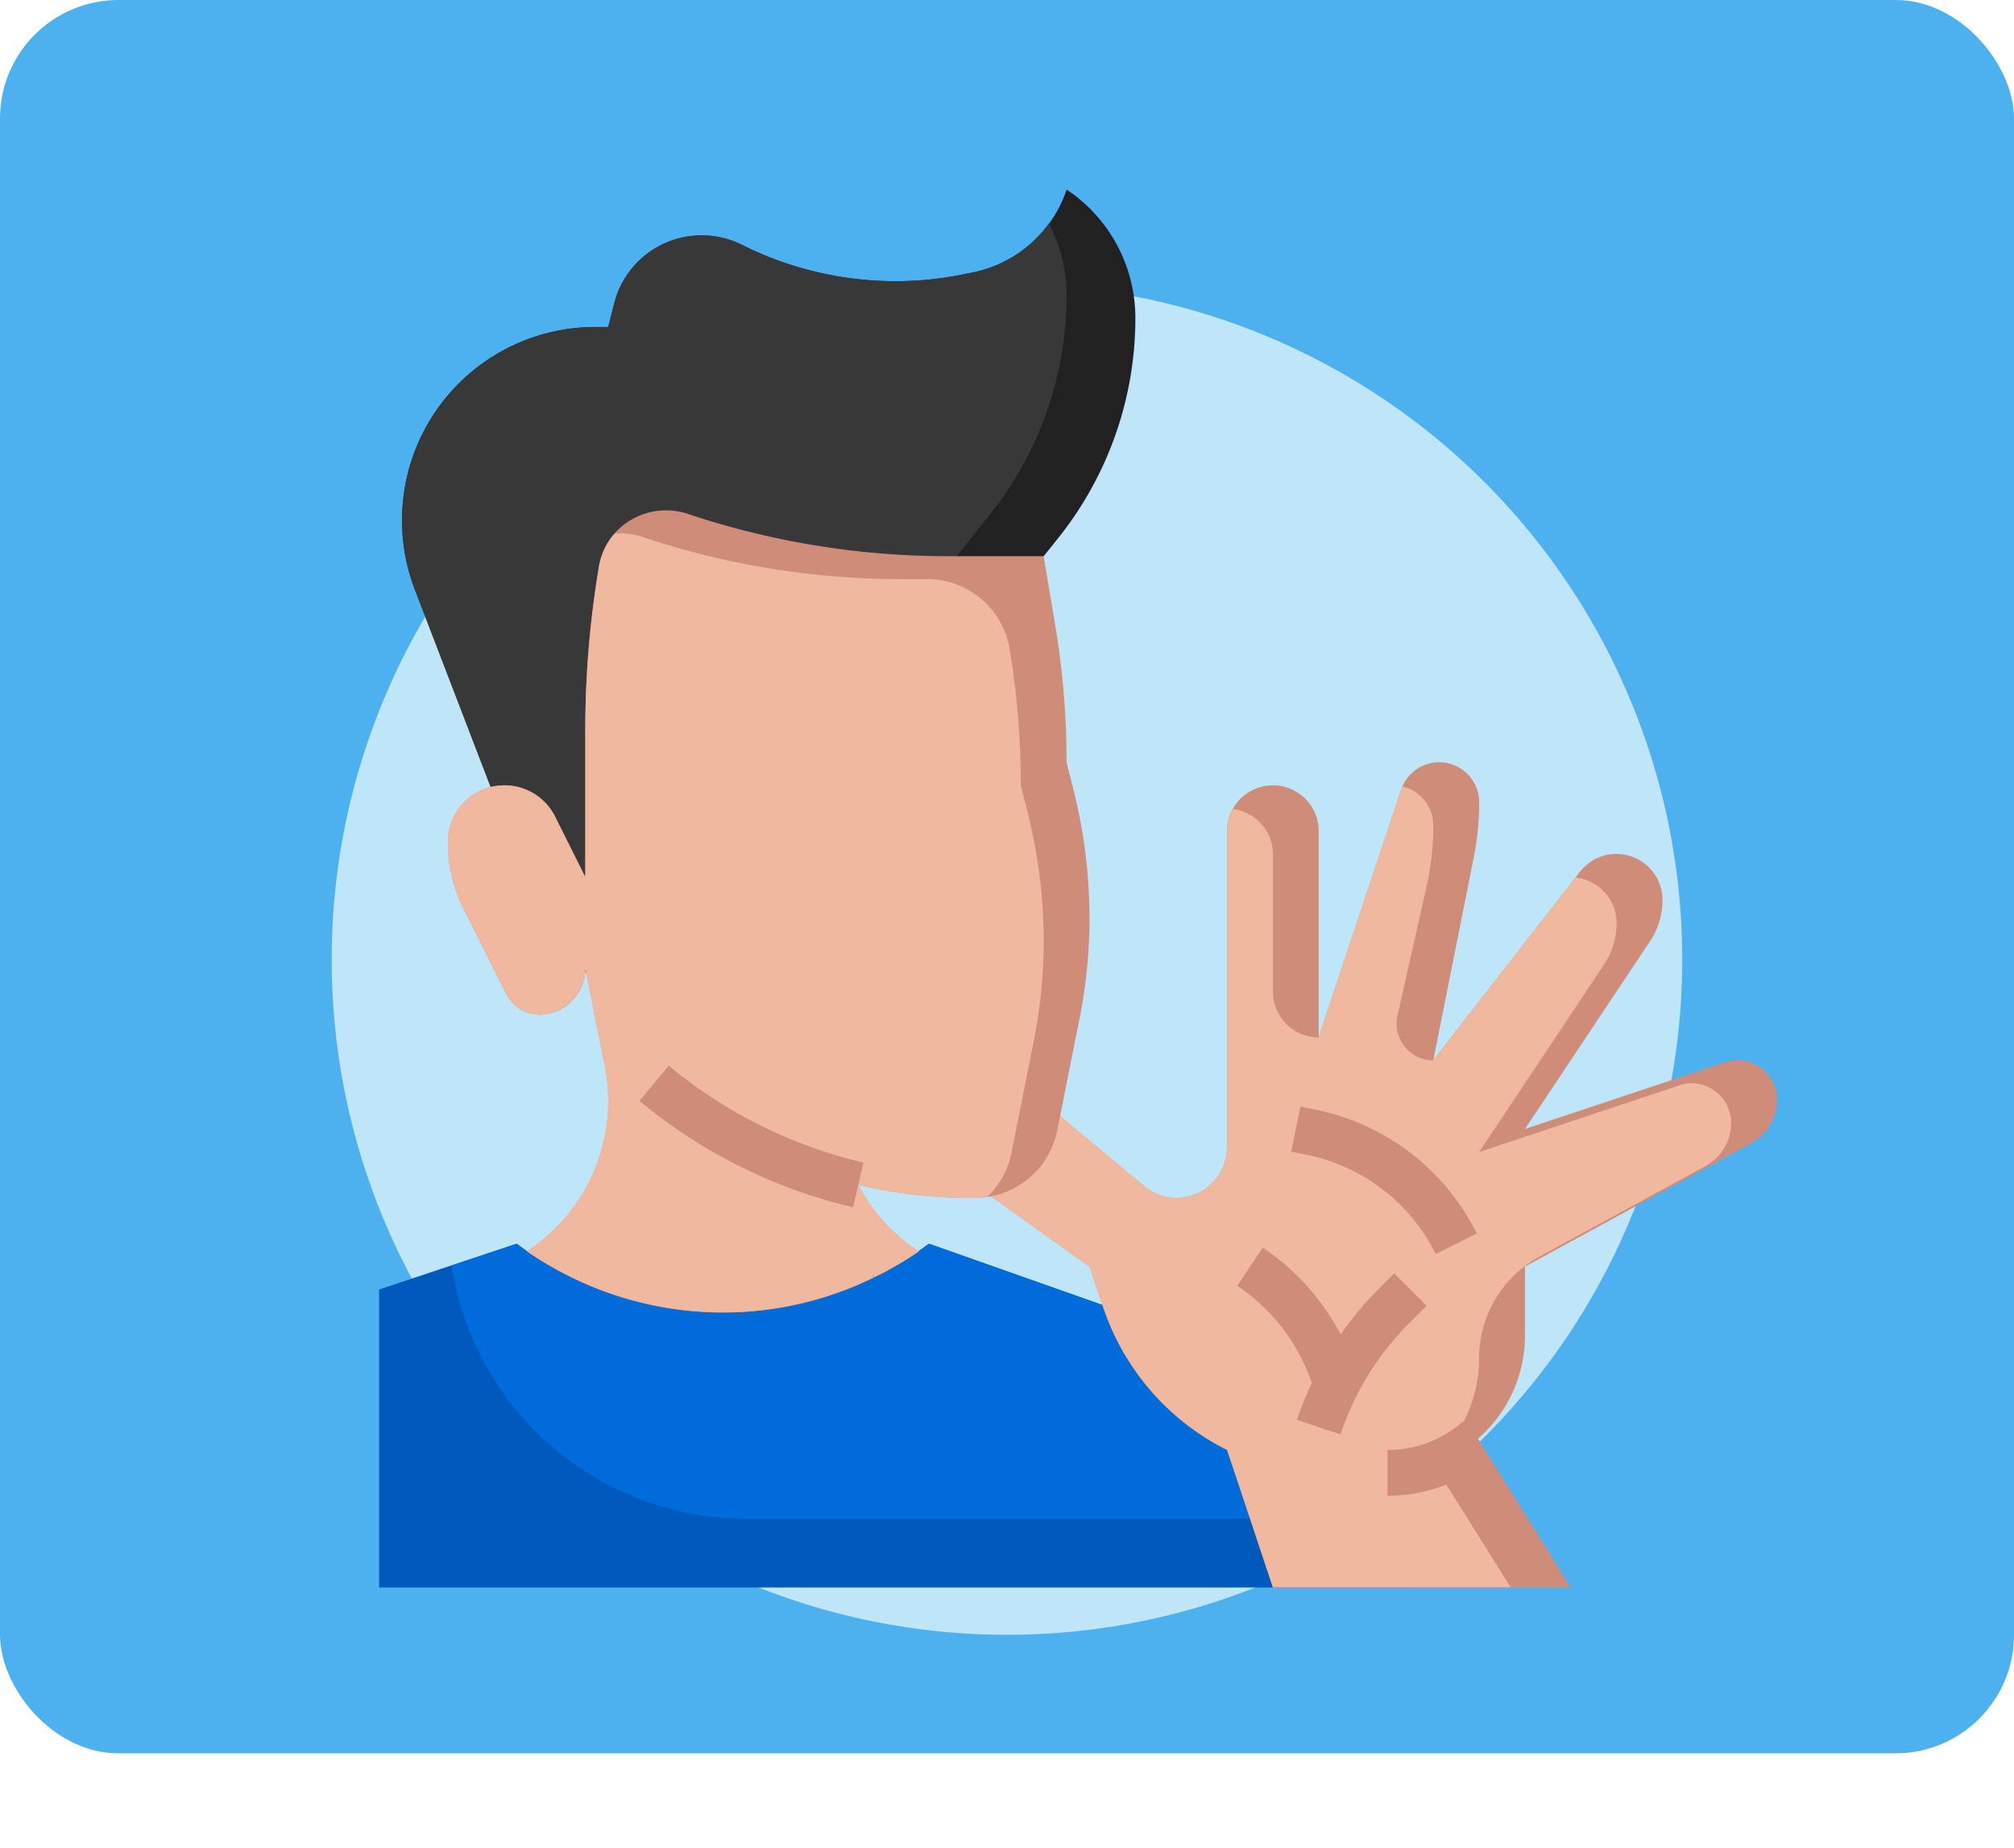 <svg xmlns="http://www.w3.org/2000/svg" xmlns:xlink="http://www.w3.org/1999/xlink" width="85" height="78" viewBox="0 0 85 78">
  <defs>
    <filter id="Elipse_7683" x="5" y="3" width="75" height="75" filterUnits="userSpaceOnUse">
      <feOffset dy="3" input="SourceAlpha"/>
      <feGaussianBlur stdDeviation="3" result="blur"/>
      <feFlood flood-opacity="0.161"/>
      <feComposite operator="in" in2="blur"/>
      <feComposite in="SourceGraphic"/>
    </filter>
  </defs>
  <g id="Grupo_1006101" data-name="Grupo 1006101" transform="translate(-180 -3433)">
    <rect id="Rectángulo_33792" data-name="Rectángulo 33792" width="85" height="74" rx="5" transform="translate(180 3433)" fill="#4db1f0"/>
    <g id="madre" transform="translate(191 3438)">
      <path id="Trazado_708755" data-name="Trazado 708755" d="M1,50l6-2H7a15,15,0,0,0,9,3h0a15,15,0,0,0,9-3h0l7.556,2.667L46,63H1Z" fill="#0059bd"/>
      <path id="Trazado_708756" data-name="Trazado 708756" d="M32.556,50.667,25,48a15,15,0,0,1-9,3h0a15,15,0,0,1-9-3l-2.839.946A12.993,12.993,0,0,0,17,60H42.73Z" fill="#006bda"/>
      <path id="Trazado_708757" data-name="Trazado 708757" d="M62,41.72a2.155,2.155,0,0,1-1.12,1.89L51,49v3a5.962,5.962,0,0,1-2.05,4.51v.01L53,63H40l-2-6a10.787,10.787,0,0,1-5.41-6.24L32,49l-4.3-3.07,3.01-3.5,3.68,3.06A2.18,2.18,0,0,0,35.8,46,2.206,2.206,0,0,0,38,43.8V30a2,2,0,0,1,4,0v9l3.6-10.81a1.745,1.745,0,0,1,3.4.55,12.229,12.229,0,0,1-.25,2.49L47,40l6.4-8.22A2.01,2.01,0,0,1,57,33.01a3.216,3.216,0,0,1-.55,1.81L51,43l8.74-2.91a1.611,1.611,0,0,1,.54-.09A1.72,1.72,0,0,1,62,41.72Z" fill="#cf8c78"/>
      <path id="Trazado_708758" data-name="Trazado 708758" d="M46.95,57.52v-.01A5.962,5.962,0,0,0,49,53h0a5.055,5.055,0,0,1,2.634-4.437L58.88,44.61A2.154,2.154,0,0,0,60,42.724,1.737,1.737,0,0,0,58.2,41a1.6,1.6,0,0,0-.46.088L49,44l5.45-8.18A3.216,3.216,0,0,0,55,34.01a2,2,0,0,0-1.788-1.988L47,40h0a1.6,1.6,0,0,1-1.561-1.951L46.75,32.23A12.229,12.229,0,0,0,47,29.74a1.739,1.739,0,0,0-1.329-1.686c-.021.048-.054.086-.071.136L42,39h0a2,2,0,0,1-2-2V31a2,2,0,0,0-1.736-1.973A1.962,1.962,0,0,0,38,30V43.715a2.257,2.257,0,0,1-1.416,2.146,2.217,2.217,0,0,1-2.194-.371l-3.68-3.06-3.01,3.5L32,49l.59,1.76A10.787,10.787,0,0,0,38,57l2,6H50.375Z" fill="#f1b8a0"/>
      <path id="Trazado_708759" data-name="Trazado 708759" d="M47.1,48.447l1.79-.894a10.079,10.079,0,0,0-7.084-5.41L41.2,42.02l-.4,1.96.614.124A8.088,8.088,0,0,1,47.1,48.447Z" fill="#cf8c78"/>
      <path id="Trazado_708760" data-name="Trazado 708760" d="M46.707,50.708l-1.414-1.416-.766.766a14.234,14.234,0,0,0-1.567,1.9,10.346,10.346,0,0,0-3.4-3.792l-1.11,1.664A8.33,8.33,0,0,1,41.7,54.078a14.133,14.133,0,0,0-.65,1.607l1.9.63a12.44,12.44,0,0,1,2.992-4.843Z" fill="#cf8c78"/>
      <path id="Trazado_708761" data-name="Trazado 708761" d="M30,18l.63-.788A15.371,15.371,0,0,0,34,7.606h0A6.737,6.737,0,0,0,31,2h0a5.447,5.447,0,0,1-4.1,3.62l-.471.094A14.708,14.708,0,0,1,23.543,6h0a15.008,15.008,0,0,1-6.711-1.584h0A3.923,3.923,0,0,0,15.071,4h0a3.933,3.933,0,0,0-3.816,2.979L11,8h-.566A8.434,8.434,0,0,0,2,16.434H2a8.453,8.453,0,0,0,.562,3.028l3.313,8.612L12.254,40.5Z" fill="#212121"/>
      <path id="Trazado_708762" data-name="Trazado 708762" d="M30.227,3.479A5.438,5.438,0,0,1,26.9,5.62l-.471.094A14.708,14.708,0,0,1,23.543,6a15.008,15.008,0,0,1-6.711-1.584h0A3.923,3.923,0,0,0,15.071,4h0a3.933,3.933,0,0,0-3.816,2.979L11,8h-.566A8.435,8.435,0,0,0,2.562,19.462l3.313,8.612L10.76,37.59,27,17l.63-.788A15.371,15.371,0,0,0,31,6.606a6.737,6.737,0,0,0-.773-3.127Z" fill="#383838"/>
      <path id="Trazado_708763" data-name="Trazado 708763" d="M32,33.77a22.689,22.689,0,0,1-.44,4.42l-.97,4.87A3.662,3.662,0,0,1,27,46h-.19a21.111,21.111,0,0,1-4.9-.57v.01a7.76,7.76,0,0,0,2.63,2.89v.01a15.328,15.328,0,0,1-3.8,1.89,14.974,14.974,0,0,1-9.48,0,15.328,15.328,0,0,1-3.8-1.89v-.01A7.839,7.839,0,0,0,11,41.78a7.96,7.96,0,0,0-.15-1.54L10,36a2.015,2.015,0,0,1-2,2,1.643,1.643,0,0,1-1.45-.89L4.68,33.37A6.471,6.471,0,0,1,4,30.47a2.506,2.506,0,0,1,.72-1.75,2.579,2.579,0,0,1,1.15-.65,2.9,2.9,0,0,1,.6-.07,2.466,2.466,0,0,1,2.21,1.37L10,32V25.57a43.117,43.117,0,0,1,.59-7.09,2.9,2.9,0,0,1,1-1.78,3.014,3.014,0,0,1,2.87-.55A35.79,35.79,0,0,0,25.84,18H30l.51,3.04A36.038,36.038,0,0,1,31,27l.33,1.31A22.862,22.862,0,0,1,32,33.77Z" fill="#cf8c78"/>
      <path id="Trazado_708764" data-name="Trazado 708764" d="M24.54,48.34v-.01a7.76,7.76,0,0,1-2.63-2.89v-.01a21.111,21.111,0,0,0,4.9.57H27a3.644,3.644,0,0,0,.546-.048,3.636,3.636,0,0,0,1.045-1.9l.969-4.863A22.689,22.689,0,0,0,30,34.77a22.862,22.862,0,0,0-.67-5.46L29,28a36.038,36.038,0,0,0-.49-5.96A3.642,3.642,0,0,0,24.918,19H23.84a35.79,35.79,0,0,1-11.38-1.85,3.029,3.029,0,0,0-.94-.15c-.085,0-.167.015-.25.022a2.892,2.892,0,0,0-.68,1.458A43.117,43.117,0,0,0,10,25.57V32L8.68,29.37A2.466,2.466,0,0,0,6.47,28a2.9,2.9,0,0,0-.6.07,2.579,2.579,0,0,0-1.15.65A2.506,2.506,0,0,0,4,30.47a6.471,6.471,0,0,0,.68,2.9l1.87,3.74A1.643,1.643,0,0,0,8,38a2.015,2.015,0,0,0,2-2l.85,4.24A7.96,7.96,0,0,1,11,41.78a7.839,7.839,0,0,1-3.54,6.55v.01a15.328,15.328,0,0,0,3.8,1.89,14.974,14.974,0,0,0,9.48,0,15.556,15.556,0,0,0,1.83-.751l-.03-.149c.03.042.06.08.09.122A15.1,15.1,0,0,0,24.54,48.34Z" fill="#f1b8a0"/>
      <path id="Trazado_708765" data-name="Trazado 708765" d="M21.68,46.409a22.682,22.682,0,0,1-9.321-4.641l1.282-1.536a20.669,20.669,0,0,0,8.494,4.23Z" fill="#cf8c78"/>
      <path id="Trazado_708766" data-name="Trazado 708766" d="M48.95,56.52v-.01h0l-.663-.749A4.947,4.947,0,0,1,45,57v2a6.946,6.946,0,0,0,4.479-1.633Z" fill="#cf8c78"/>
    </g>
    <rect id="Rectángulo_345292" data-name="Rectángulo 345292" width="85" height="71" rx="5" transform="translate(180 3435)" fill="#4db1f0"/>
    <g id="Grupo_1003705" data-name="Grupo 1003705" transform="translate(-1.762 3027.238)">
      <g transform="matrix(1, 0, 0, 1, 181.76, 405.76)" filter="url(#Elipse_7683)">
        <circle id="Elipse_7683-2" data-name="Elipse 7683" cx="28.5" cy="28.5" r="28.5" transform="translate(14 9)" fill="#bfe5f9"/>
      </g>
    </g>
    <g id="madre-2" data-name="madre" transform="translate(195 3439)">
      <path id="Trazado_708755-2" data-name="Trazado 708755" d="M1,49.934,6.8,48h0a14.508,14.508,0,0,0,8.7,2.9h0a14.508,14.508,0,0,0,8.7-2.9h0l7.308,2.58,13,11.929H1Z" transform="translate(0 -1.508)" fill="#0059bd"/>
      <path id="Trazado_708756-2" data-name="Trazado 708756" d="M31.625,50.58,24.317,48a14.508,14.508,0,0,1-8.7,2.9h0a14.508,14.508,0,0,1-8.7-2.9l-2.746.915A12.567,12.567,0,0,0,16.579,59.607H41.465Z" transform="translate(-0.104 -1.508)" fill="#006bda"/>
      <path id="Trazado_708757-2" data-name="Trazado 708757" d="M60.875,41.237a2.084,2.084,0,0,1-1.083,1.828l-9.556,5.213v2.9a5.767,5.767,0,0,1-1.983,4.362v.01L52.17,61.82H39.6l-1.934-5.8a10.433,10.433,0,0,1-5.233-6.035l-.571-1.7L27.7,45.309l2.911-3.385,3.559,2.96a2.109,2.109,0,0,0,1.364.493,2.134,2.134,0,0,0,2.128-2.128V29.9a1.934,1.934,0,0,1,3.869,0v8.7l3.482-10.456a1.688,1.688,0,0,1,3.289.532,11.827,11.827,0,0,1-.242,2.408l-1.693,8.482,6.19-7.95a1.944,1.944,0,0,1,3.482,1.19,3.111,3.111,0,0,1-.532,1.751l-5.271,7.912,8.453-2.815a1.558,1.558,0,0,1,.522-.087,1.664,1.664,0,0,1,1.664,1.664Z" transform="translate(-0.875 -0.82)" fill="#cf8c78"/>
      <path id="Trazado_708758-2" data-name="Trazado 708758" d="M46.319,56.554v-.01A5.767,5.767,0,0,0,48.3,52.182h0a4.889,4.889,0,0,1,2.547-4.291l7.009-3.824a2.083,2.083,0,0,0,1.083-1.824A1.68,1.68,0,0,0,57.2,40.576a1.548,1.548,0,0,0-.445.085L48.3,43.477l5.271-7.912a3.111,3.111,0,0,0,.532-1.751,1.934,1.934,0,0,0-1.729-1.923l-6.008,7.716h0a1.548,1.548,0,0,1-1.51-1.887l1.268-5.628a11.828,11.828,0,0,0,.242-2.408,1.682,1.682,0,0,0-1.285-1.631c-.02.046-.052.083-.069.132L41.531,38.641h0A1.934,1.934,0,0,1,39.6,36.707V30.9A1.934,1.934,0,0,0,37.918,29a1.9,1.9,0,0,0-.255.941V43.2a2.183,2.183,0,0,1-1.37,2.076,2.144,2.144,0,0,1-2.122-.359l-3.559-2.96L27.7,45.344l4.159,2.969.571,1.7a10.433,10.433,0,0,0,5.233,6.035l1.934,5.8H49.632Z" transform="translate(-0.875 -0.854)" fill="#f1b8a0"/>
      <path id="Trazado_708759-2" data-name="Trazado 708759" d="M46.9,48.236l1.731-.865a9.749,9.749,0,0,0-6.852-5.233l-.591-.119-.387,1.9.594.12A7.823,7.823,0,0,1,46.9,48.236Z" transform="translate(-1.305 -1.312)" fill="#cf8c78"/>
      <path id="Trazado_708760-2" data-name="Trazado 708760" d="M46.436,50.625l-1.368-1.37L44.328,50a13.767,13.767,0,0,0-1.516,1.838,10.007,10.007,0,0,0-3.293-3.668l-1.074,1.609a8.057,8.057,0,0,1,3.148,4.109,13.67,13.67,0,0,0-.629,1.554l1.838.609A12.032,12.032,0,0,1,45.7,51.364Z" transform="translate(-1.228 -1.514)" fill="#cf8c78"/>
      <path id="Trazado_708761-2" data-name="Trazado 708761" d="M29.082,17.475l.609-.762a14.867,14.867,0,0,0,3.26-9.291h0A6.516,6.516,0,0,0,30.049,2h0a5.268,5.268,0,0,1-3.966,3.5l-.456.091a14.226,14.226,0,0,1-2.791.277h0a14.516,14.516,0,0,1-6.491-1.533h0a3.794,3.794,0,0,0-1.7-.4h0a3.8,3.8,0,0,0-3.691,2.882L10.7,7.8h-.547A8.157,8.157,0,0,0,2,15.961H2a8.176,8.176,0,0,0,.544,2.929l3.2,8.33,6.17,12.019Z" transform="translate(-0.033 0)" fill="#212121"/>
      <path id="Trazado_708762-2" data-name="Trazado 708762" d="M29.3,3.479A5.26,5.26,0,0,1,26.084,5.55l-.456.091a14.226,14.226,0,0,1-2.791.277,14.516,14.516,0,0,1-6.491-1.533h0a3.794,3.794,0,0,0-1.7-.4h0a3.8,3.8,0,0,0-3.691,2.882l-.247.987h-.547A8.158,8.158,0,0,0,2.544,18.938l3.2,8.33,4.725,9.2L26.18,16.557l.609-.762A14.867,14.867,0,0,0,30.049,6.5,6.516,6.516,0,0,0,29.3,3.479Z" transform="translate(-0.033 -0.049)" fill="#383838"/>
      <path id="Trazado_708763-2" data-name="Trazado 708763" d="M31.082,33.187a21.945,21.945,0,0,1-.426,4.275l-.938,4.71a3.542,3.542,0,0,1-3.472,2.844h-.184a20.419,20.419,0,0,1-4.739-.551v.01a7.506,7.506,0,0,0,2.544,2.8v.01a14.825,14.825,0,0,1-3.675,1.828,14.483,14.483,0,0,1-9.169,0A14.826,14.826,0,0,1,7.347,47.28v-.01a7.582,7.582,0,0,0,3.424-6.335,7.7,7.7,0,0,0-.145-1.49l-.822-4.1a1.949,1.949,0,0,1-1.934,1.934,1.589,1.589,0,0,1-1.4-.861L4.658,32.8A6.259,6.259,0,0,1,4,30,2.424,2.424,0,0,1,4.7,28.3a2.494,2.494,0,0,1,1.112-.629,2.8,2.8,0,0,1,.58-.068,2.385,2.385,0,0,1,2.138,1.325L9.8,31.475V25.256a41.7,41.7,0,0,1,.571-6.858,2.8,2.8,0,0,1,.967-1.722,2.915,2.915,0,0,1,2.776-.532,34.617,34.617,0,0,0,11.007,1.789h4.024l.493,2.94a34.857,34.857,0,0,1,.474,5.765l.319,1.267a22.113,22.113,0,0,1,.648,5.281Z" transform="translate(-0.098 -0.459)" fill="#cf8c78"/>
      <path id="Trazado_708764-2" data-name="Trazado 708764" d="M23.867,47.312V47.3a7.506,7.506,0,0,1-2.544-2.8V44.5a20.418,20.418,0,0,0,4.739.551h.184A3.525,3.525,0,0,0,26.774,45a3.517,3.517,0,0,0,1.011-1.838l.937-4.7a21.945,21.945,0,0,0,.426-4.274,22.113,22.113,0,0,0-.648-5.281l-.319-1.267a34.856,34.856,0,0,0-.474-5.765,3.523,3.523,0,0,0-3.474-2.94H23.19a34.617,34.617,0,0,1-11.007-1.789A2.93,2.93,0,0,0,11.273,17c-.082,0-.162.015-.242.021a2.8,2.8,0,0,0-.658,1.41A41.7,41.7,0,0,0,9.8,25.289v6.219L8.527,28.964a2.385,2.385,0,0,0-2.138-1.325,2.8,2.8,0,0,0-.58.068,2.494,2.494,0,0,0-1.112.629A2.424,2.424,0,0,0,4,30.028a6.259,6.259,0,0,0,.658,2.8l1.809,3.617a1.589,1.589,0,0,0,1.4.861A1.949,1.949,0,0,0,9.8,35.377l.822,4.1a7.7,7.7,0,0,1,.145,1.49A7.582,7.582,0,0,1,7.347,47.3v.01a14.825,14.825,0,0,0,3.675,1.828,14.483,14.483,0,0,0,9.169,0,15.047,15.047,0,0,0,1.77-.726l-.029-.144c.029.041.058.077.087.118A14.606,14.606,0,0,0,23.867,47.312Z" transform="translate(-0.098 -0.492)" fill="#f1b8a0"/>
      <path id="Trazado_708765-2" data-name="Trazado 708765" d="M21.374,46.206a21.938,21.938,0,0,1-9.015-4.489l1.24-1.486a19.991,19.991,0,0,0,8.216,4.091Z" transform="translate(-0.372 -1.254)" fill="#cf8c78"/>
      <path id="Trazado_708766-2" data-name="Trazado 708766" d="M48.82,56.5v-.01h0l-.641-.724A4.785,4.785,0,0,1,45,56.959v1.934a6.718,6.718,0,0,0,4.332-1.579Z" transform="translate(-1.443 -1.763)" fill="#cf8c78"/>
    </g>
  </g>
</svg>
